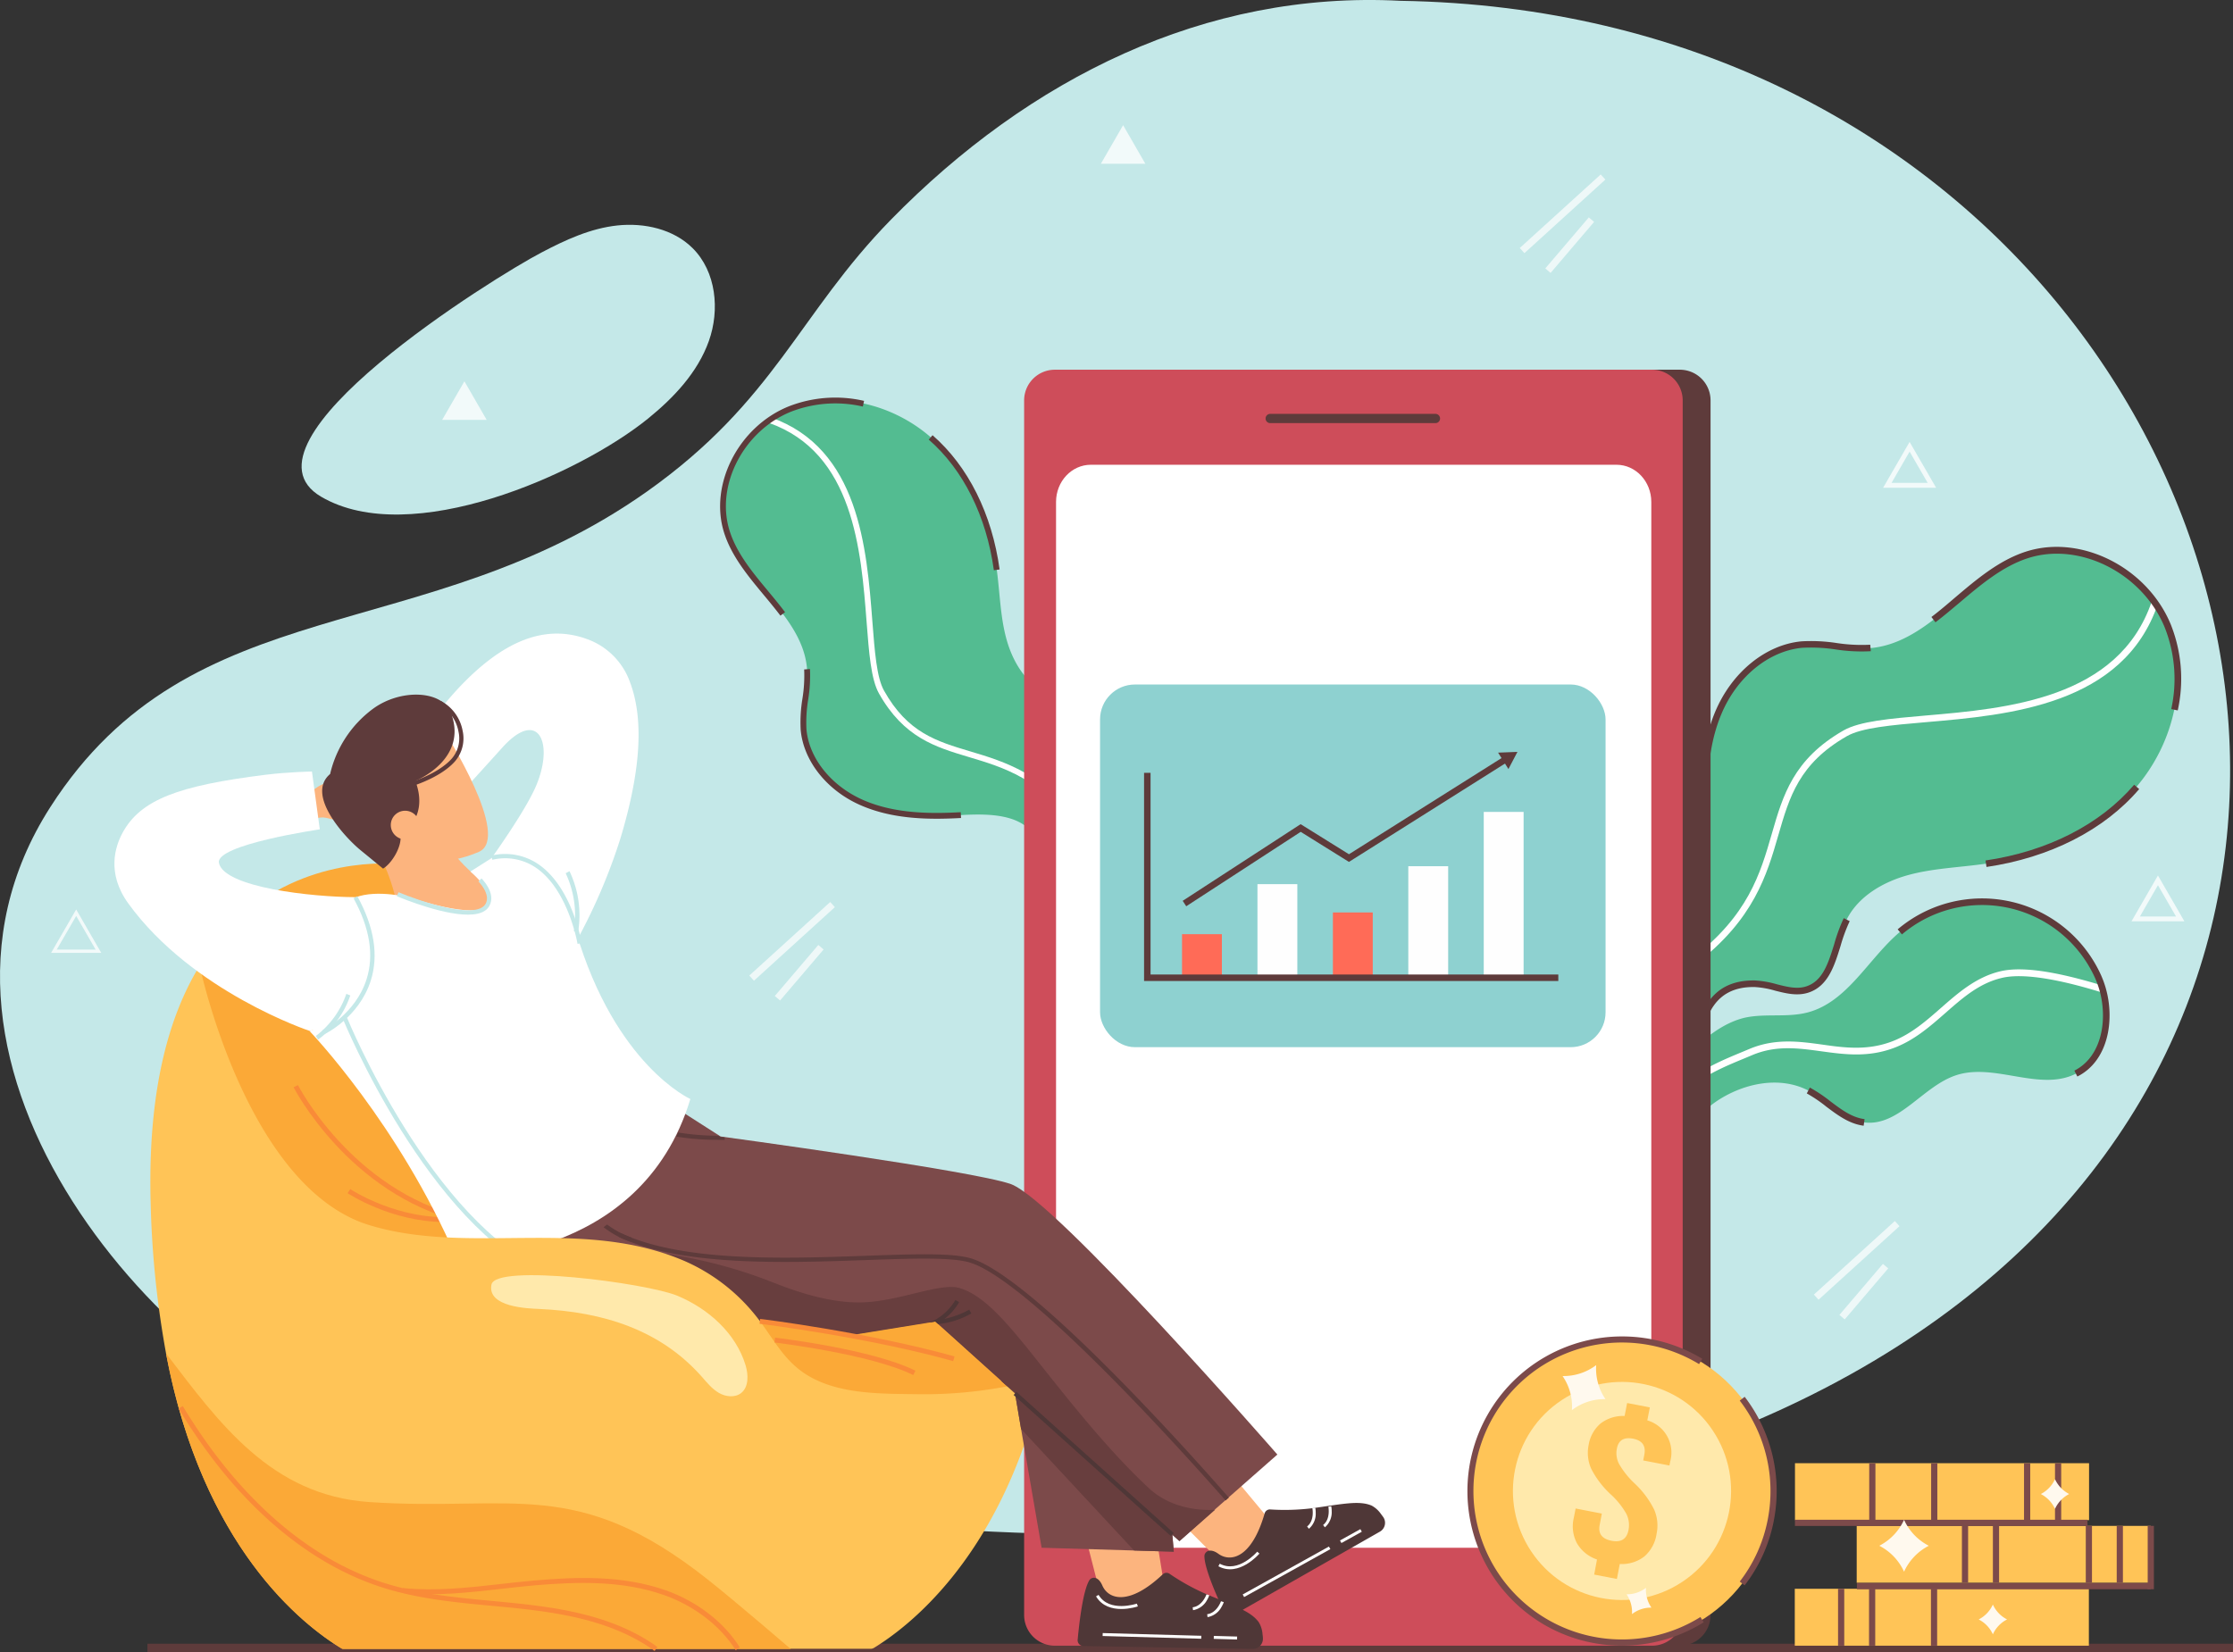 <svg xmlns="http://www.w3.org/2000/svg" viewBox="0 0 688.48 509.49"><rect x="0" y="0" width="688.48" height="509.49" fill="#333333" stroke="none"/><g id="Layer_2" data-name="Layer 2"><g id="Layer_1-2" data-name="Layer 1"><rect x="45.46" y="506.93" width="643.02" height="2.56" fill="#5e3b3b"/><path d="M113.08,445.13C53,427.13-36.21,329.57,15.52,248.9c43.75-68.22,115-48.54,184-97.34,39.5-28,46.69-54.71,75.17-83.81C317.26,24.25,371.54-2.94,431.79.25,788.07,5.9,848.3,608.6,113.08,445.13Z" fill="#c4e8e8"/><path d="M512.14,337.71l12.58,5.73c.52-.52,1-1,1.58-1.52a27.28,27.28,0,0,1,2.42-1.93c8.34-5.83,19.75-8.36,28.78-3.69,5.93,3.08,10.6,9,17.22,9.85,10.84,1.37,18.14-11.27,28.55-14.6,11.84-3.78,25.65,5.17,36.76-.42,8.9-4.49,11.05-16.31,8.23-26.11a28.92,28.92,0,0,0-1.41-3.85,39.24,39.24,0,0,0-61.1-13.74c-9.73,8.24-16.1,21.57-28.44,24.81-6,1.56-12.33.37-18.41,1.43-5.23.92-10.81,4.28-15.73,9a52.39,52.39,0,0,0-10.11,13.25C512.74,336.49,512.43,337.1,512.14,337.71Z" fill="#53bc91"/><path d="M516.11,339.91l-1.45-1.44q.8-.8,1.62-1.56a61,61,0,0,1,5.19-4.36c4.81-3.61,10.37-5.92,15.75-8.15l2.2-.92c7.91-3.32,15.3-2.31,22.44-1.33,6.94,1,14.13,1.94,21.86-1.12,5.67-2.24,10.26-6.27,14.7-10.17,5.37-4.71,10.93-9.58,18.39-11.33,8.54-2,22.21,1.62,31.75,4.51l-.6,2c-5.36-1.63-21.7-6.59-30.68-4.47-7,1.62-12.09,6.11-17.51,10.87-4.57,4-9.3,8.16-15.3,10.53-8.23,3.26-15.68,2.24-22.89,1.25s-14-1.92-21.37,1.19l-2.2.92c-5.51,2.28-10.71,4.44-15.31,7.89a62.46,62.46,0,0,0-5,4.23C517.13,338.9,516.62,339.41,516.11,339.91Z" fill="#fff"/><path d="M525.82,254.51c.64,9.76.7,21.85-7.91,26.48-3.54,1.9-7.82,2-11.42,3.75-6.11,3-8.89,10.4-9,17.21a254.92,254.92,0,0,0,1.68,27.61c.08.8.16,1.59.25,2.36l21.75,9.91c.11-.69.21-1.4.29-2.11.25-2,.43-4.17.61-6.35.29-3.56.57-7.23,1.08-10.74,1.53-10.5,5.21-19.51,17.86-19.27,5.45.1,10.88,3.42,16.09,1.81,8.22-2.55,8.39-13.9,12.26-21.58,3.62-7.2,11.26-11.61,19-13.73s15.93-2.34,23.91-3.5c17.59-2.58,34.91-10.21,46.45-23.71s16.36-33.32,9.52-49.72S641.88,165.71,625,171.16c-18.06,5.81-29.37,27-48.26,28.71-7.06.63-14.14-1.7-21.19-1.05-11.64,1.1-21.29,10.39-25.78,21.18S525.08,242.86,525.82,254.51Z" fill="#53bc91"/><path d="M509.31,333.26l-2-.52c.72-2.74,1.32-5.71,1.95-8.85,2.09-10.4,4.46-22.18,12.33-28.21,17.43-13.37,21.14-26.21,24.72-38.62,3.41-11.8,6.63-22.94,22.1-31.8,5-2.84,14.33-3.64,25.18-4.58,25.14-2.16,59.58-5.12,69.8-35.09l1.93.66c-10.64,31.23-45.85,34.26-71.56,36.47-10.61.91-19.77,1.7-24.34,4.32-14.74,8.44-17.71,18.7-21.14,30.59-3.51,12.14-7.49,25.89-25.44,39.67-7.26,5.57-9.55,16.95-11.57,27C510.65,327.47,510.05,330.47,509.31,333.26Z" fill="#fff"/><path d="M612.48,267.37l-.3-2c19.06-2.79,35.33-11.08,45.82-23.35l1.56,1.33C648.74,256,632,264.5,612.48,267.37Z" fill="#5e3b3b"/><path d="M522,343.32l-23.5-10.71-.31-2.93a260.64,260.64,0,0,1-1.68-27.74c.08-6.51,2.63-14.69,9.55-18.12A26.33,26.33,0,0,1,511.8,282a23.43,23.43,0,0,0,5.63-1.87l1,1.8a25,25,0,0,1-6.11,2.05,25.38,25.38,0,0,0-5.33,1.71c-6.1,3-8.34,10.41-8.41,16.32a259.25,259.25,0,0,0,1.66,27.49l.19,1.78,20,9.1c0-.25.07-.5.1-.74.26-2.21.46-4.53.6-6.31l.07-.91c.27-3.27.55-6.65,1-9.9,1.38-9.48,4.77-20.32,18.72-20.15h.17a30.42,30.42,0,0,1,6.72,1.17c3.18.81,6.19,1.57,9,.69,5.16-1.6,6.89-7.18,8.72-13.08a51.9,51.9,0,0,1,2.94-8l1.83.93a51.22,51.22,0,0,0-2.82,7.65c-1.9,6.15-3.87,12.52-10.06,14.44-3.41,1.05-6.84.18-10.15-.66a28.21,28.21,0,0,0-6.26-1.11h-.15c-12.3-.15-15.34,9.21-16.68,18.4-.46,3.18-.74,6.53-1,9.77l-.07.9c-.15,1.8-.34,4.15-.61,6.39-.09.73-.19,1.46-.31,2.16Z" fill="#5e3b3b"/><path d="M524.8,254.58c-.69-10.88-.77-23.54,4-35,5.09-12.2,15.54-20.75,26.63-21.79a51.69,51.69,0,0,1,10.86.52,51.2,51.2,0,0,0,10.34.52l.18,2a52.1,52.1,0,0,1-10.76-.53,50.69,50.69,0,0,0-10.43-.52c-10.34,1-20.13,9-24.93,20.55-4.6,11.05-4.52,23.42-3.84,34.06Z" fill="#5e3b3b"/><path d="M671.44,219.09l-2-.41a43.17,43.17,0,0,0-2.08-25.35c-6.92-16.61-26.19-26.32-42.08-21.2-7.91,2.55-14.65,8.26-21.17,13.78-2.4,2-4.87,4.12-7.37,6l-1.24-1.63c2.46-1.87,4.91-3.95,7.29-6,6.67-5.65,13.57-11.5,21.86-14.17,16.87-5.43,37.29,4.81,44.6,22.36A45.14,45.14,0,0,1,671.44,219.09Z" fill="#5e3b3b"/><path d="M574.6,347.17c-4.46-.57-8.05-3.28-11.53-5.89a43.19,43.19,0,0,0-6-4.07l.94-1.81a45.37,45.37,0,0,1,6.33,4.24c3.41,2.57,6.63,5,10.55,5.5Z" fill="#5e3b3b"/><path d="M640.49,332l-.92-1.82c8.52-4.3,10.33-15.79,7.71-24.92a28.37,28.37,0,0,0-1.36-3.71,38.21,38.21,0,0,0-59.51-13.38l-1.32-1.56a40.26,40.26,0,0,1,62.69,14.1,29.76,29.76,0,0,1,1.46,4C652.1,314.67,650,327.24,640.49,332Z" fill="#5e3b3b"/><path d="M296.26,251.37c8.55-.48,19.14-.44,23.12,7.14,1.63,3.11,1.65,6.86,3.19,10,2.6,5.38,9,7.87,15,8a221.44,221.44,0,0,0,24.18-1.25l2.07-.2,8.84-19c-.6-.1-1.22-.19-1.84-.27-1.78-.23-3.65-.41-5.56-.58-3.11-.29-6.32-.56-9.39-1-9.18-1.43-17-4.72-16.73-15.79.13-4.77,3.08-9.5,1.71-14.07-2.16-7.21-12.09-7.46-18.78-10.91-6.28-3.22-10.08-9.95-11.88-16.77s-1.92-14-2.87-21c-2.12-15.41-8.66-30.63-20.39-40.85s-29-14.58-43.44-8.72-24,22.91-19.41,37.76c4.95,15.85,23.44,25.92,24.75,42.47.5,6.18-1.59,12.36-1.08,18.54.87,10.19,8.92,18.71,18.33,22.73S286.05,251.93,296.26,251.37Z" fill="#53bc91"/><path d="M365.07,266.45l-.47,1.73c-2.4-.65-5-1.2-7.74-1.78-9.08-1.91-19.37-4.08-24.6-11-11.56-15.36-22.77-18.71-33.61-21.95-10.3-3.08-20-6-27.65-19.59-2.45-4.36-3.08-12.57-3.81-22.08-1.7-22-4-52.2-30.17-61.38l.59-1.69c27.26,9.57,29.63,40.41,31.36,62.93.72,9.3,1.33,17.32,3.59,21.34,7.27,13,16.23,15.65,26.61,18.75,10.59,3.17,22.61,6.76,34.53,22.59,4.81,6.4,14.76,8.49,23.53,10.34C360,265.23,362.63,265.78,365.07,266.45Z" fill="#fff"/><path d="M308.2,175.62l-1.77.24c-2.3-16.7-9.43-31-20.08-40.29l1.17-1.35C298.5,143.79,305.85,158.49,308.2,175.62Z" fill="#5e3b3b"/><path d="M374,255.44l-9.56,20.49-2.57.25a227.28,227.28,0,0,1-24.29,1.24c-5.7-.12-12.84-2.41-15.79-8.5a23.85,23.85,0,0,1-1.59-5.05,20.7,20.7,0,0,0-1.58-4.94l1.58-.83a21.84,21.84,0,0,1,1.75,5.36,22,22,0,0,0,1.45,4.68c2.6,5.36,9.05,7.39,14.22,7.49a223.86,223.86,0,0,0,24.08-1.24l1.55-.15,8.13-17.42-.65-.09c-1.93-.24-4-.43-5.52-.57l-.79-.07c-2.86-.26-5.82-.53-8.66-1-8.28-1.29-17.75-4.34-17.49-16.55a.61.61,0,0,1,0-.14,25.83,25.83,0,0,1,1.07-5.88c.73-2.78,1.43-5.4.68-7.91-1.36-4.53-6.23-6.09-11.39-7.73a45.78,45.78,0,0,1-6.95-2.64l.82-1.59a44,44,0,0,0,6.68,2.52c5.37,1.72,10.92,3.49,12.55,8.92.9,3,.11,6-.66,8.88a24.68,24.68,0,0,0-1,5.47.62.62,0,0,0,0,.13c-.23,10.77,7.94,13.5,16,14.75,2.78.43,5.71.7,8.54,1l.79.08c1.57.13,3.63.33,5.59.58.64.08,1.27.18,1.89.28Z" fill="#976063"/><path d="M296.31,252.27c-9.52.52-20.61.48-30.58-3.77C255.09,244,247.68,234.73,246.86,225a44.77,44.77,0,0,1,.54-9.49,44.38,44.38,0,0,0,.54-9.05l1.79-.14a46.06,46.06,0,0,1-.55,9.41,43.71,43.71,0,0,0-.54,9.12c.77,9.07,7.76,17.7,17.79,22,9.64,4.11,20.46,4.14,29.78,3.63Z" fill="#5e3b3b"/><path d="M266.41,123.63l-.38,1.75a37.72,37.72,0,0,0-22.2,1.61c-14.6,5.93-23.25,22.72-18.89,36.67,2.16,6.94,7.11,12.89,11.89,18.64,1.75,2.11,3.57,4.3,5.22,6.5l-1.43,1.07c-1.63-2.16-3.43-4.33-5.17-6.42-4.89-5.89-9.95-12-12.22-19.25-4.62-14.81,4.5-32.61,19.92-38.86A39.39,39.39,0,0,1,266.41,123.63Z" fill="#5e3b3b"/><path d="M527.4,123.5V498.06a9.46,9.46,0,0,1-9.47,9.47H333.82a9.48,9.48,0,0,1-9.48-9.47V123.5a9.48,9.48,0,0,1,9.48-9.48H517.93A9.47,9.47,0,0,1,527.4,123.5Z" fill="#5e3b3b"/><path d="M518.81,123.5V498.06a9.46,9.46,0,0,1-9.47,9.47H325.23a9.47,9.47,0,0,1-9.47-9.47V123.5a9.47,9.47,0,0,1,9.47-9.48H509.34A9.47,9.47,0,0,1,518.81,123.5Z" fill="#ce4d5a"/><path d="M509.13,154.8V465.86c0,6.33-4.81,11.47-10.74,11.47H336.33c-5.93,0-10.73-5.14-10.73-11.47V154.8c0-6.34,4.8-11.47,10.73-11.47H498.39C504.32,143.33,509.13,148.46,509.13,154.8Z" fill="#fff"/><path d="M442.69,127.64H391.52a1.43,1.43,0,0,0,0,2.85h51.17a1.43,1.43,0,0,0,0-2.85Z" fill="#5e3b3b"/><path d="M377.94,483.3l-19.75-19.76,17.18-14.06L391.64,469s1.17,2.61-2.37,9.25S377.94,483.3,377.94,483.3Z" fill="#fcb47e"/><path d="M380.1,498.21l45.35-25.85a3.13,3.13,0,0,0,1.06-4.46l0,0c-.24-.33-.48-.66-.74-1a8.27,8.27,0,0,0-2.85-2.57c-3.78-1.62-8.69-.55-17.82.74a69.12,69.12,0,0,1-13.5.44,1.66,1.66,0,0,0-1.68,1.21c-4,13.88-10.53,15.15-14.25,12.48-2.83-2.05-4.29-.46-4.32.63-.07,3.4,3.31,11.27,5.11,15.17.18.43.35.81.5,1.13l.55,1.15A1.83,1.83,0,0,0,380.1,498.21Z" fill="#4f3737"/><path d="M405.66,466.5a7.18,7.18,0,0,0-.15-1.56l-.88.19s.77,3.75-1.62,5.63l.55.71A6.08,6.08,0,0,0,405.66,466.5Z" fill="#fff"/><path d="M410.59,466.05a7.18,7.18,0,0,0-.15-1.56l-.88.19s.77,3.75-1.62,5.63l.55.71A6.08,6.08,0,0,0,410.59,466.05Z" fill="#fff"/><path d="M388.31,479.12l-.69-.58c-.06.07-5.83,6.8-11.54,3.7l-.43.79C382,486.49,388.25,479.2,388.31,479.12Z" fill="#fff"/><rect x="381.46" y="484.26" width="30.42" height="0.91" transform="translate(-185.55 253.82) rotate(-29.07)" fill="#fff"/><rect x="412.93" y="473.23" width="7.19" height="0.91" transform="translate(-177.66 261.99) rotate(-29.06)" fill="#fff"/><path d="M323.74,421.4c8.49-50.2-70.41-49.08-76.61-52.21-6.41-3.22-60.74-38.4-81.17-72.77-8.86-14.91-27.66-25.45-46.4-30.12-10.67-.23-39.87,2.06-58,31.58v46L109,430.62l114.54,29.67,73.4-6.35L320,432.35Z" fill="#fba937"/><path d="M142,376.69c-34.58-8.6-51.31-41.06-51.48-41.38l1.34-.68c.16.32,16.61,32.17,50.5,40.61Z" fill="#f98b38"/><path d="M137,376.86c-16.36,0-29.7-8.8-29.84-8.89l.83-1.25c.15.1,15.1,9.94,32.53,8.5l.12,1.49C139.39,376.81,138.18,376.86,137,376.86Z" fill="#f98b38"/><path d="M199.84,129.06c7.95-6.45,15.27-14.23,18.71-23.87s2.26-21.44-5-28.66c-5.92-5.89-14.9-7.88-23.19-7S174.3,74,166.9,77.9C152.73,85.27,70.34,136.36,99,153.18,126.56,169.37,178.54,146.34,199.84,129.06Z" fill="#c4e8e8"/><circle cx="500.1" cy="459.83" r="46.74" transform="translate(-120.37 183.14) rotate(-18.56)" fill="#ffc457"/><circle cx="500.1" cy="459.83" r="33.63" transform="translate(-170.8 352.86) rotate(-33.54)" fill="#ffe9ab"/><path d="M477.52,501.85a47.7,47.7,0,1,1,47.34-82.79l-1,1.63a45.79,45.79,0,1,0,.42,78l1,1.63a47.73,47.73,0,0,1-47.78,1.52Z" fill="#7c4a4a"/><path d="M537.91,488.92l-1.51-1.17a45.3,45.3,0,0,0,8.65-19.22,45.82,45.82,0,0,0-8.65-36.59l1.52-1.17a47.77,47.77,0,0,1,9,38.12A47.27,47.27,0,0,1,537.91,488.92Z" fill="#7c4a4a"/><path d="M492.39,480.94a11.26,11.26,0,0,1-6.18-5,11.12,11.12,0,0,1-1-7.72l.59-3,8.08,1.57-.67,3.5q-.78,4,3.65,4.88t5.24-3.3a7.74,7.74,0,0,0-.66-5,24.21,24.21,0,0,0-4.81-6,28.3,28.3,0,0,1-6.05-7.95,12.12,12.12,0,0,1-.77-7.28,11,11,0,0,1,3.66-6.62,11.35,11.35,0,0,1,7.43-2.33l.78-4,7,1.35-.78,4a10.34,10.34,0,0,1,7.08,12.6l-.26,1.32-8.08-1.56.34-1.79c.53-2.72-.63-4.37-3.48-4.92s-4.54.5-5,3.14a7.18,7.18,0,0,0,.71,4.69,26.34,26.34,0,0,0,4.81,6,28.45,28.45,0,0,1,6,8.05,12.43,12.43,0,0,1,.74,7.44A11.41,11.41,0,0,1,507,480a11.28,11.28,0,0,1-7.59,2.33l-.89,4.62-7-1.35Z" fill="#ffc457"/><path d="M481.77,424.37a16.54,16.54,0,0,1,2.89,10.51h0A16.51,16.51,0,0,1,495,431.49h0A16.54,16.54,0,0,1,492.14,421h0A16.65,16.65,0,0,1,481.77,424.37Z" fill="#fff9ee"/><path d="M501.5,491.68a9.59,9.59,0,0,1,1.67,6.11h0a9.61,9.61,0,0,1,6-2h0a9.66,9.66,0,0,1-1.68-6.11h0A9.57,9.57,0,0,1,501.5,491.68Z" fill="#fff9ee"/><rect x="553.37" y="489.98" width="90.67" height="17.55" fill="#ffc457"/><rect x="572.46" y="470.58" width="90.67" height="17.55" fill="#ffc457"/><rect x="553.43" y="451.25" width="90.67" height="17.55" fill="#ffc457"/><rect x="633.6" y="451.25" width="1.91" height="17.55" fill="#7c4a4a"/><rect x="624.05" y="451.25" width="1.91" height="17.55" fill="#7c4a4a"/><rect x="595.41" y="451.25" width="1.91" height="17.55" fill="#7c4a4a"/><rect x="576.32" y="451.25" width="1.91" height="17.55" fill="#7c4a4a"/><rect x="652.63" y="470.58" width="1.91" height="17.55" fill="#7c4a4a"/><rect x="643.09" y="470.58" width="1.91" height="17.55" fill="#7c4a4a"/><rect x="614.45" y="470.58" width="1.91" height="17.55" fill="#7c4a4a"/><rect x="604.9" y="470.58" width="1.91" height="17.55" fill="#7c4a4a"/><rect x="595.35" y="489.98" width="1.91" height="17.55" fill="#7c4a4a"/><rect x="576.26" y="489.98" width="1.91" height="17.55" fill="#7c4a4a"/><rect x="566.71" y="489.98" width="1.91" height="17.55" fill="#7c4a4a"/><rect x="553.42" y="468.69" width="90.19" height="1.91" fill="#7c4a4a"/><rect x="572.52" y="488.21" width="90.61" height="1.91" fill="#7c4a4a"/><path d="M579.43,476.71a16.82,16.82,0,0,1,7.63,8h0a16.86,16.86,0,0,1,7.63-8h0a16.77,16.77,0,0,1-7.63-8h0A16.9,16.9,0,0,1,579.43,476.71Z" fill="#fff9ee"/><path d="M610.07,499.44a9.52,9.52,0,0,1,4.37,4.58h0a9.61,9.61,0,0,1,4.38-4.59h0a9.61,9.61,0,0,1-4.38-4.59h0A9.61,9.61,0,0,1,610.07,499.44Z" fill="#fff9ee"/><path d="M629.23,460.76a9.7,9.7,0,0,1,4.37,4.58h0a9.67,9.67,0,0,1,4.37-4.59h0a9.61,9.61,0,0,1-4.37-4.58h0A9.68,9.68,0,0,1,629.23,460.76Z" fill="#fff9ee"/><rect x="662.18" y="470.58" width="1.91" height="19.54" fill="#7c4a4a"/><path d="M222.18,350.49s77.95,10.56,89.48,14.68c13.7,4.9,82.18,83.41,82.18,83.41l-30.24,26.6-75.25-67.75L262,411.69l-34.46-5.38s-18.52-6.44-23.87-6.82c-16.76-1.22-45.21,8.68-57.91-15.31l61.94-42.95Z" fill="#7c4a4a"/><path d="M87.71,244.28c4.39-.36,7.26-.3,8-.35.92-.07,1.78-1.13,3.25-1.83,3.36-1.6,9.86-4.11,14.4-3.14.58.12.65.86-.21,1.09-1.53.46-4.14.85-4,1.25.28.83,7.3-1.57,7.75.26.34,1.38-8.18,2.15-8.11,2.56.12.83,7.57-1.46,8,.32s-6.63,1.25-6.69,1.86,5.47-.17,5.77,1c.46,1.72-8.66,1.79-8.86,2.5-.36,1.13,4.31,1.16,4.11,2.63s-6.21.53-7.39.43c-2.74-.22-4-1.61-7.25,0-1.8.87-3.58,1.74-5.36,2.63Z" fill="#fcb47e"/><path d="M154.75,275.79c-12.07-7-16.48-15-16.48-15l-20.88,3.64S124.07,277,123,288.94c-.76,8.15,11.53,14.76,30.29,14.16S160.24,279,154.75,275.79Z" fill="#fcb47e"/><path d="M378.88,461.87l-1,.88c-12.8-14.54-60.27-67.4-78.65-73.32-5.48-1.77-17.83-1.33-32.11-.83-25.44.9-57.07,2-76.51-7.22a13.44,13.44,0,0,1,1-1c19.18,8.89,50.37,7.78,75.47,6.9,15-.53,26.87-.95,32.58.89C318.59,394.27,366,447.14,378.88,461.87Z" fill="#5e3b3b"/><path d="M223.45,351.52l-2.23,0a77.71,77.71,0,0,1-12.72-1c.19-.42.37-.84.55-1.26a78.37,78.37,0,0,0,12.49,1l.64.4,1.24.1Z" fill="#5e3b3b"/><path d="M140.72,388s56.68,2.13,72.13-49.07c0,0-23.09-10.34-35.27-51.61,0,0-7.53-25.8-23.94-24l-8.6,5.46s7.85,6.51,5.28,10.33c-3.19,4.73-23.6-2.21-23.6-2.21s-10.38-2.77-17.15-.13c0,0,12.79,31.83-14.14,41.2C95.43,317.92,123,346.7,140.72,388Z" fill="#fff"/><path d="M169.08,393.92c-37.11-15.77-63-78.87-63.29-79.51l1.23-.5c.26.63,26,63.23,62.58,78.78Z" fill="#c4e8e8"/><path d="M178.21,289.36l-26.56-24.85c.07-.12,10.07-14,13.5-21.84,5.84-13.34.95-24.59-10.31-12.08-3.58,4-10.8,11.91-10.8,11.91l-16.91-11.9s7.52-10.79,11.78-15.66c15.85-18.12,29.54-22.39,42-17.88a21.91,21.91,0,0,1,13.36,13.4c4,10.67,3.73,26-3.07,48.39A176.41,176.41,0,0,1,178.21,289.36Z" fill="#fff"/><path d="M194.7,381.65l-.4,1.27a28.47,28.47,0,0,1-8.21-4.45l0,0,1.1-.84.07.06A27.72,27.72,0,0,0,194.7,381.65Z" fill="#5e3b3b"/><path d="M137.22,225.88s20.57,32.38,10.43,36.83-21.8,3.56-24.87,2.05-7.73-12-7.73-12-7.42-14.45-2.29-19.92S129.52,216.76,137.22,225.88Z" fill="#fcb47e"/><path d="M111.11,262.15l7,5.73c2.8-1.69,6-7.06,5.31-10.52,0,0,9.07-4.73,4.64-16.52,0,0,16.41-6.57,11-20.93-2.67-7.11-15.65-7.6-24.22-1.2a34.83,34.83,0,0,0-13.06,20C94.09,245.17,106.58,258.44,111.11,262.15Z" fill="#5e3b3b"/><path d="M120.82,256.11a4.41,4.41,0,1,0,2.41-5.75A4.4,4.4,0,0,0,120.82,256.11Z" fill="#fcb47e"/><path d="M178.06,291.09c0-.17-2.87-16.68-12.78-23.46a16.91,16.91,0,0,0-13.49-2.47l-.27-1.3A18.21,18.21,0,0,1,166,266.53c10.37,7.11,13.22,23.64,13.33,24.34Z" fill="#c4e8e8"/><path d="M125.64,242.9l-.34-1.26c.09,0,9.5-2.61,14-7.69a9.55,9.55,0,0,0,2.05-8.37,11.77,11.77,0,0,0-5.85-8.17l.58-1.16a13.12,13.12,0,0,1,6.55,9.08,10.86,10.86,0,0,1-2.36,9.48C135.51,240.19,126,242.79,125.64,242.9Z" fill="#5e3b3b"/><path d="M145.86,282c-7.91.79-21.56-4.8-23.5-5.61l.51-1.23c6.52,2.74,24,8.72,26.87,3.55,1.64-3-2.18-6.82-2.22-6.85l.93-.95c.19.18,4.58,4.54,2.45,8.44C150,281,148.19,281.79,145.86,282Z" fill="#c4e8e8"/><path d="M374.65,465.59l-11,9.73-37-33.34-38.23-34.42L262,411.83l-34.45-5.38S209,400,203.64,399.62a53.67,53.67,0,0,0-6.61,0l-8.95-14.31s22.94-.55,49.75,10c6.47,2.55,17,6.45,27.28,6.36,11.72-.1,24.77-6.28,30.82-4.42,8.09,2.48,15.54,11.85,25.13,23.93S342.31,447.9,354.28,459C362.78,466.87,374.65,465.59,374.65,465.59Z" fill="#683e3e"/><path d="M319,435.63c-13.22,45.78-38.31,65.67-49.5,72.55a2.12,2.12,0,0,1-1.09.31H106.12a2,2,0,0,1-1.09-.31c-12.59-7.73-42.75-31.93-53.85-90.88a295.94,295.94,0,0,1-4.72-46c-1-34.59,5.49-57.85,15.1-73.48,0,0,14.38,68.57,52.47,80.06,30.95,9.35,65.46-2.67,97.23,11.1a57.62,57.62,0,0,1,21.11,16c5.93,7.11,8.88,14.83,17.44,19.65,9.78,5.5,22.62,5.18,33.59,5.35a136.47,136.47,0,0,0,28.09-2.62A6.56,6.56,0,0,1,319,435.63Z" fill="#ffc457"/><path d="M339.77,493.72l-6.92-27.07,24.28,11.07,1.72,10.66s-.32,2.84-6.75,6.75S339.77,493.72,339.77,493.72Z" fill="#fcb47e"/><path d="M334,507.65l52.19.88a3.13,3.13,0,0,0,3.19-3.3v-.06c0-.41-.07-.81-.12-1.23a8.24,8.24,0,0,0-1.16-3.66c-2.42-3.32-7.19-4.9-15.7-8.45a68.28,68.28,0,0,1-11.84-6.5,1.65,1.65,0,0,0-2.06.19c-10.5,9.91-16.79,7.66-18.62,3.46-1.39-3.2-3.46-2.57-4-1.65-1.79,2.88-2.89,11.38-3.34,15.65-.06.46-.11.88-.14,1.23-.07.79-.11,1.27-.11,1.27A1.82,1.82,0,0,0,334,507.65Z" fill="#4f3737"/><path d="M372.18,493.4a8.62,8.62,0,0,0,.67-1.42l-.86-.29s-1.25,3.63-4.26,4l.11.89A6.05,6.05,0,0,0,372.18,493.4Z" fill="#fff"/><path d="M376.65,495.52a7.87,7.87,0,0,0,.67-1.42l-.86-.28s-1.25,3.62-4.26,4l.11.9A6.06,6.06,0,0,0,376.65,495.52Z" fill="#fff"/><path d="M350.82,495.41l-.3-.85c-.08,0-8.48,2.88-11.81-2.7l-.78.46C341.65,498.54,350.73,495.45,350.82,495.41Z" fill="#fff"/><rect x="354.71" y="489.27" width="0.91" height="30.42" transform="translate(-158.9 845.63) rotate(-88.42)" fill="#fff"/><rect x="377.41" y="501.52" width="0.91" height="7.19" transform="translate(-137.45 868.95) rotate(-88.43)" fill="#fff"/><rect x="339.17" y="211.1" width="155.86" height="111.85" rx="10.76" fill="#8ed1d0"/><polygon points="365.74 279.49 364.65 277.81 401.01 254.17 415.91 263.45 463.69 233.33 464.75 235.02 415.91 265.81 401.03 256.54 365.74 279.49" fill="#5e3b3b"/><polygon points="461.89 232.11 467.86 231.88 465.08 237.17 461.89 232.11" fill="#5e3b3b"/><rect x="364.44" y="288.1" width="12.29" height="14.07" fill="#ff6b57"/><rect x="387.7" y="272.67" width="12.29" height="29.5" fill="#fefefe"/><rect x="410.96" y="281.4" width="12.29" height="20.77" fill="#ff6b57"/><rect x="434.21" y="267.14" width="12.29" height="35.03" fill="#fefefe"/><rect x="457.47" y="250.39" width="12.29" height="51.78" fill="#fefefe"/><polygon points="480.46 302.54 352.74 302.54 352.74 238.34 354.74 238.34 354.74 300.54 480.46 300.54 480.46 302.54" fill="#5e3b3b"/><path d="M243.81,508.55H105.53c-12.27-7.39-43.1-31.45-54.35-91.18,16.46,21.57,32.43,43.78,62.64,45.86,44.08,3,63.86-8.2,104.36,23.86C226.75,493.87,243.81,508.55,243.81,508.55Z" fill="#fba937"/><path d="M201.82,509.15c-1.28-.94-2.62-1.82-4-2.63-11.76-6.93-25.51-9.16-38.62-10.55-2.55-.27-5.11-.51-7.67-.75-10.83-1-22-2.09-32.6-5.32-25.16-7.69-43.3-26.51-54.08-40.95-3.37-4.5-6.57-9.26-9.79-14.54l1.28-.78c3.2,5.24,6.37,10,9.71,14.43,10.65,14.25,28.54,32.83,53.31,40.4,10.44,3.19,21.56,4.25,32.32,5.26,2.56.25,5.13.49,7.68.76,13.27,1.4,27.21,3.68,39.22,10.75a46.36,46.36,0,0,1,4.11,2.72Z" fill="#f98b38"/><path d="M226.84,508.92c-4.7-7.5-12.76-13.69-22.1-17-12.88-4.55-26.8-4.11-39.92-3-3.44.31-6.95.7-10.34,1.09-9.95,1.13-20.24,2.29-30.36,1.24l.16-1.49c10,1,20.16-.12,30-1.24,3.4-.39,6.92-.79,10.38-1.09,13.29-1.17,27.4-1.61,40.55,3,9.66,3.41,18,9.83,22.88,17.62Z" fill="#f98b38"/><path d="M208.88,399.62c9.55,4,18,11.54,21,21.44.88,2.93,1,6.61-1.33,8.52-1.9,1.52-4.76,1.23-6.88,0s-3.68-3.16-5.29-5c-12.74-14.42-30.3-20-50.14-20.9-3.36-.15-16.07-.51-14.72-7.5C152.81,389.61,199.34,395.65,208.88,399.62Z" fill="#ffe9ab"/><g opacity="0.71"><polygon points="584.22 376.56 559.26 399.25 560.7 400.83 585.65 378.15 584.22 376.56" fill="#fff"/><rect x="564.32" y="397.3" width="20.68" height="2.14" transform="translate(-101.33 577.19) rotate(-49.55)" fill="#fff"/></g><g opacity="0.71"><polygon points="493.53 53.8 468.58 76.48 470.01 78.07 494.97 55.38 493.53 53.8" fill="#fff"/><rect x="473.63" y="74.54" width="20.68" height="2.14" transform="translate(112.44 394.84) rotate(-49.55)" fill="#fff"/></g><g opacity="0.71"><polygon points="255.97 278.18 231.02 300.86 232.46 302.45 257.41 279.76 255.97 278.18" fill="#fff"/><rect x="236.07" y="298.92" width="20.68" height="2.14" transform="translate(-141.74 292.87) rotate(-49.55)" fill="#fff"/></g><g opacity="0.77"><polygon points="346.28 38.61 339.42 50.5 353.14 50.5 346.28 38.61" fill="#fff"/></g><g opacity="0.77"><path d="M596.94,150.41H580.61l8.16-14.13Zm-13.73-1.5h11.13l-5.57-9.63Z" fill="#fff"/></g><g opacity="0.77"><path d="M673.5,284.14H657.18L665.34,270Zm-13.72-1.5h11.13L665.34,273Z" fill="#fff"/></g><g opacity="0.77"><path d="M31.22,293.86H15.76l7.73-13.38Zm-13.73-1h12l-6-10.38Z" fill="#fff"/></g><g opacity="0.77"><polygon points="143.19 117.59 136.33 129.48 150.05 129.48 143.19 117.59" fill="#fff"/></g><path d="M361.9,478.54l-12.25-.37-28.5-.85s-3.58-20.63-6.33-36.62c-.7-4.11-1.35-7.92-1.87-11l48.5,43.53Z" fill="#7c4a4a"/><path d="M361.9,478.54l-12.25-.37L314.82,440.7c-.7-4.11-1.35-7.92-1.87-11l48.5,43.53Z" fill="#683e3e"/><path d="M95.43,317.92s-36.1-12-55.88-39.31c-6.86-9.49-3.9-17.77-1.82-21.67,5.56-10.38,17.39-14.67,44.12-18,7.23-.89,14.33-1,14.33-1l2.42,17.83s-32.22,4.7-31.1,10.34c1.52,7.58,28.76,10.55,42.07,10.57C120.32,291.31,117.39,313.57,95.43,317.92Z" fill="#fff"/><path d="M99.92,319l-.57-1.2c.1,0,10.24-5,13.66-15.77,2.38-7.44,1-15.86-4-25l1.16-.64c5.23,9.51,6.62,18.29,4.13,26.09C110.67,313.75,100.36,318.83,99.92,319Z" fill="#c4e8e8"/><path d="M293.89,419.77c-26.36-7.39-59.38-11.48-59.71-11.53l.18-1.48c.33,0,33.47,4.15,59.94,11.56Z" fill="#f98b38"/><path d="M281.58,424.07c-13-6.48-42.48-10-42.78-10.05l.18-1.49c1.22.14,30.07,3.6,43.27,10.2Z" fill="#f98b38"/><path d="M326.58,442l-17.92-16.13s7.93-2.28,9-2.45,12.86,15.14,12.86,15.14Z" fill="#683e3e"/><rect x="336.55" y="418.89" width="1.3" height="65.16" transform="translate(-224.02 400.87) rotate(-48.09)" fill="#4f3737"/><path d="M98.1,320.61l-.73-1.11a27.53,27.53,0,0,0,9.42-13L108,307A28.35,28.35,0,0,1,98.1,320.61Z" fill="#c4e8e8"/><path d="M178.24,287.42l-1.31-.23a30.7,30.7,0,0,0-2.52-17.89l1.18-.62A31.52,31.52,0,0,1,178.24,287.42Z" fill="#c4e8e8"/><path d="M299.47,405.06a25.24,25.24,0,0,1-10.23,3.28l-.89-.78-2,.32,1.88-.78a16.88,16.88,0,0,0,6.34-6.18l1.16.65a17.32,17.32,0,0,1-4.52,5.16,26.83,26.83,0,0,0,7.63-2.84Z" fill="#4f3737"/></g></g></svg>